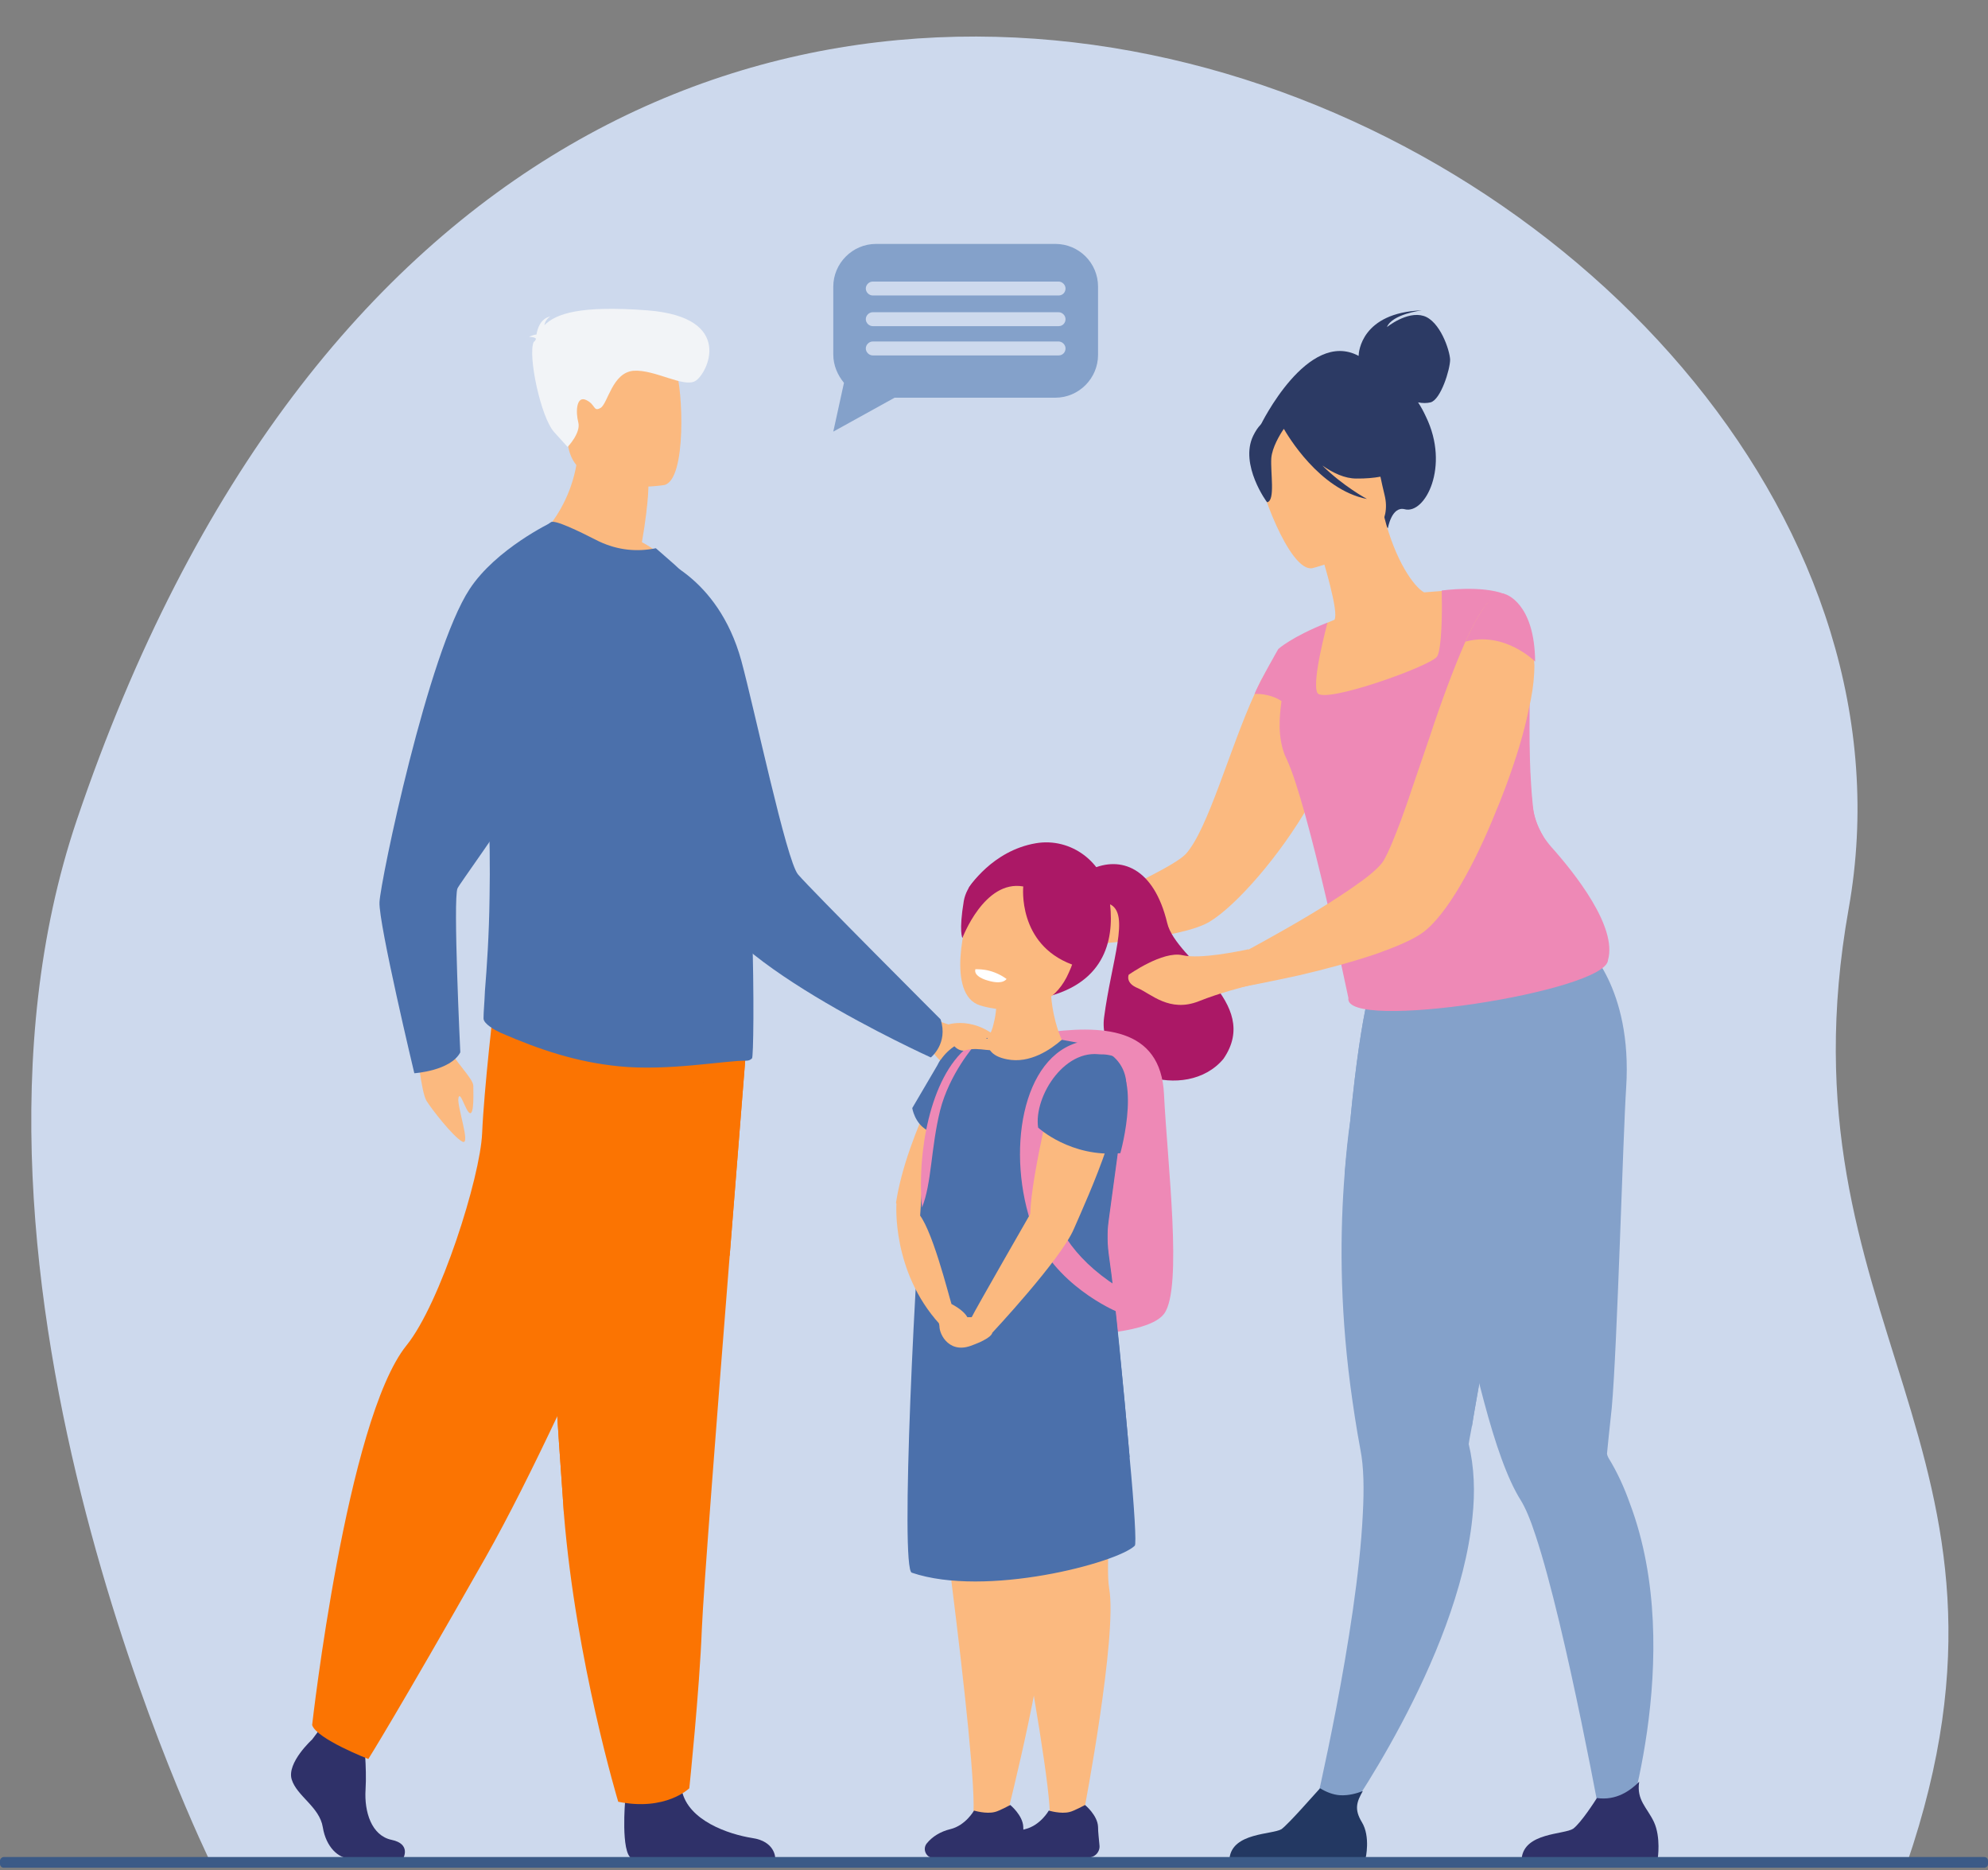<?xml version="1.0" encoding="utf-8"?>
<!-- Generator: Adobe Illustrator 26.3.1, SVG Export Plug-In . SVG Version: 6.00 Build 0)  -->
<svg version="1.1" id="Layer_1" xmlns="http://www.w3.org/2000/svg" xmlns:xlink="http://www.w3.org/1999/xlink" x="0px" y="0px"
	 viewBox="0 0 428 402.5" style="enable-background:new 0 0 428 402.5;" xml:space="preserve">
<rect x="0" y="0" width="428" height="402.5" fill="#808080" stroke="none"/>
<style type="text/css">
	.st0{fill:#CDD9ED;}
	.st1{fill:#FBB97F;}
	.st2{fill:#2C3A64;}
	.st3{fill:#FFB27D;}
	.st4{fill:#84A1CA;}
	.st5{fill:#AB1866;}
	.st6{fill:#EE89B6;}
	.st7{fill:#2F3169;}
	.st8{fill:#233862;}
	.st9{fill:#4B70AB;}
	.st10{fill:#FFFFFF;}
	.st11{fill:#FB7402;}
	.st12{fill:#F2F4F7;}
	.st13{fill:#3B5A87;}
</style>
<path class="st0" d="M45.4,401c0,0-62.1-126-28.9-224.4C117.1-120.8,427,33.1,398,195.6c-15.9,89.3,43.2,116.1,12.5,205.6L45.4,401
	L45.4,401z"/>
<g>
	<path class="st1" d="M199.7,219l4.5,1.5c0,0,7.2-2.4,13.5,6c0,0,2,3.1-0.5,5.5c-2.2,2.2-2.7-3-7-2c-4.3,1-7.2-0.6-9.1-3.2L198,225
		L199.7,219z"/>
	<g>
		<path class="st2" d="M292.5,76.6c0-0.8,0.6-9.3,13.6-9.8c0,0-6.4,0.8-7.5,3.6c0,0,4.3-3.5,7.9-2.4c3.5,1.1,5.6,7.3,5.7,9.4
			c0,2.1-2,8.6-4.2,9.2c-0.8,0.2-1.8,0.2-2.7,0c0.6,0.9,1.2,2,1.7,3.1c5.2,10.7-0.2,21.1-4.6,19.9c-2.8-0.7-3.6,4.1-3.6,4.1
			l-27.4-22.2C271.4,91.5,281.5,70.7,292.5,76.6L292.5,76.6z"/>
		<path class="st3" d="M225.3,198.6c0,0-5.4-1.1-6.7,0s-7.1,7-5.9,9c1.3,2,7.3-1.6,8.5-2c1.2-0.3,4.8-1.7,4.8-1.7
			S225.3,198.6,225.3,198.6z"/>
		<path class="st4" d="M282.9,390.2l5.8,2.2c0,0,25.2-35,28.3-65.8c0.6-5.5,0.4-10.8-0.8-15.8c0,0,0.2-1.4,0.7-3.9
			c0.2-1.2,0.4-2.6,0.7-4.2c0.8-4.7,2-11.1,3.2-18.5c3-16.9,6.8-38.4,9.8-54.2l-1.6-0.5l-16.9-5.5l-3.5-11.1l-12.6-3.3
			c0,0-2.8,5.5-5.3,31.6c-0.5,3.4-0.9,7.2-1.2,11.3c-1,12.5-1.1,27.9,1.2,45.6c0.6,4.5,1.3,9.2,2.2,14c0.7,3.5,0.8,8.3,0.5,13.8
			C292.2,351.1,282.9,390.3,282.9,390.2L282.9,390.2z"/>
		<path class="st4" d="M289.5,252.5l27.4,54.5c0.2-1.2,0.4-2.6,0.7-4.2c0.8-4.7,2-11.1,3.2-18.5c3-16.9,6.8-38.4,9.8-54.2l-1.6-0.5
			l-16.9-5.5l-3.5-11.1l-12.6-3.3c0,0-2.8,5.5-5.3,31.6C290.3,244.7,289.9,248.5,289.5,252.5L289.5,252.5z"/>
		<path class="st4" d="M301.6,216.7l0.6-5.4c10.6,2.8,39-7.9,39-7.9s10.3,9,8.9,30.7c-0.7,10.6-1.9,55.6-3.1,68.9
			c-0.5,4.8-0.9,8.3-1,9.6l0,0c-0.1,0.4,0.1,0.8,0.3,1.2c1.9,3.1,3.4,6.4,4.6,9.8c12.4,32.9-1.9,73.4-1.9,73.4l-3.7-1.5
			c0,0-8.1-45.1-14.7-65c-1.1-3.4-2.2-6-3.2-7.6c-2.9-4.6-5.5-12.2-7.9-21.2c-4.6-17-8.2-39.1-10.7-56.2
			C308.6,245.5,301.6,216.7,301.6,216.7L301.6,216.7z"/>
		<path class="st1" d="M225.3,198.6l0.8,5.3c0,0,0.3,0,1,0c1.9-0.1,6.6-0.4,12-1c8-0.8,17.5-2.2,21.3-4.5
			c5.8-3.5,15.2-14.3,21.4-25.1c0.2-0.3,0.3-0.5,0.4-0.8c3.2-5.7,5.5-11.4,5.6-15.9c0.1-2.8-0.2-5.2-0.7-7.2c-0.7-2.7-2-4.9-3.3-6.5
			c-0.2-0.3-0.3-0.5-0.6-0.7c-2.1-2.5-4.2-3.6-4.2-3.6c-1.1-0.4-2.2,0.1-3.4,1.4v0c-1,1-2,2.5-3,4.5c0,0-0.1,0.1-0.1,0.1
			c-0.2,0.4-0.4,0.8-0.7,1.3c-0.1,0.1-0.1,0.2-0.2,0.3c-0.5,1-1,2.1-1.5,3.2c-5.4,11.8-10,29.1-14.8,34.4
			c-2.1,2.3-12.6,7.3-20.2,10.7C229.7,196.8,225.3,198.6,225.3,198.6L225.3,198.6z"/>
		<path class="st5" d="M234.9,187.1c6.3-2.9,13.5-0.5,16.4,11.6c1.9,8,20.5,17,12.1,29.2c-8,9.6-27.3,3.3-25.7-8.9
			c1.6-12.2,5.7-22.4,1.2-24.4C233.5,192.2,234.9,187.1,234.9,187.1L234.9,187.1z"/>
		<path class="st6" d="M224,222.4c13.2-1.9,25.9-1.4,26.6,13.1c0.7,14.6,4.1,41.9,0,47.3c-4.1,5.4-25.8,4.6-25.8,4.6
			C210.4,262.8,224,222.4,224,222.4z"/>
		<path class="st1" d="M281.3,150.7c3.3,1.6,7.4,2.6,12.2,2.9c18.3,1,22.4-15,23.2-25.6c-2.6-1-4.9-0.9-6.3-0.8
			c-1.3,0.1-2.6,0.2-3.8,0.3c-2.2-1.2-6.2-6.8-8.6-16.3l-0.8,0.4l-13.2,6.2c0,0,1.4,4.3,2.4,8.4c0.8,3.2,1.4,6.3,0.9,7.2
			c-1,0.4-1.7,0.7-1.7,0.7l0,0C285.7,134.3,282.8,141.6,281.3,150.7L281.3,150.7z"/>
		<path class="st1" d="M284.1,117.7c0,0,1.4,4.3,2.4,8.4c7.7-2.1,10-10.3,10.7-14.6C297.3,111.5,284.1,117.7,284.1,117.7z"/>
		<path class="st1" d="M282.5,122.3c0,0,18.4-4.3,15.6-15.7c-2.8-11.4-2.4-19.7-14.3-17.5c-11.9,2.2-13.1,7.2-13.1,11.2
			C270.8,104.4,277.6,123.1,282.5,122.3L282.5,122.3z"/>
		<path class="st2" d="M269.8,93.8c2-4.1,4.3-3.9,5.8-3.2c8.7-8,17.1-1.5,17.1-1.5c3.3,7.9,10.3,11.1,10.3,11.1s-2.8,2.9-11,2.8
			c-2.5,0-5-1.2-7.3-2.8c4.4,4.4,9.6,7.2,9.6,7.2c-10.3-2-17.2-13.9-17.9-15.1c-0.9,1.3-2.5,4-2.7,6.3c-0.2,3.1,0.9,9.2-0.9,9.5
			C272.8,108.2,266.8,100,269.8,93.8z"/>
		<path class="st6" d="M270.1,149.4c0.7-2,5.1-9.7,5.1-9.7l0,0c0,0,2.8-2.6,10.6-5.7l0,0c-0.1,0.5-3.4,12.5-2.2,15.1
			c1.2,2.6,24.6-5.8,25.8-7.8c1-1.6,1.1-9.7,1-12.9c0-0.8,0-1.3,0-1.3s8.7-1.2,13.6,0.8c0,0-1.9,4.2-2.6,8.8
			c-0.1,0.4-0.1,0.9-0.2,1.3c-0.1,0.9-0.1,1.9-0.1,2.8c0.1,1.2,0.7,2.3,1.7,3.3c0.9,1,2.1,1.9,3.5,2.9c0.9,0.7,1.9,1.3,2.9,2.1l0,0
			c0.1,5.5-0.3,14.4,0.7,24c0.2,2.4,1.1,4.8,2.3,6.8c0.5,0.8,1.1,1.6,1.7,2.3c5.2,5.8,14.3,17.3,12.3,24.4
			c-0.2,6.8-57.1,15.6-55.9,8.2c0,0-8.6-41.3-13.2-51.2c-0.2-0.4-0.3-0.7-0.5-1.1c-1.5-3.9-1.2-8-0.7-11.6
			C273.4,149.2,270.1,149.3,270.1,149.4L270.1,149.4z"/>
		<path class="st6" d="M305.7,201.2c11.2-0.1,20.8-11.8,26.6-21.1c-1.3-2.1-2.1-4.4-2.3-6.8c-1-9.6-0.6-18.5-0.7-24l0,0
			c-1-0.7-2-1.4-2.9-2.1c-1.4-1-2.6-2-3.5-2.9C313.7,159.8,290.5,201.3,305.7,201.2z"/>
		<path class="st1" d="M263.2,207.3l1.5,5.6c0,0,1.9-0.3,5-0.9c0.9-0.2,1.5-0.3,1.5-0.3c2.5-0.5,5.4-1.1,8.6-1.8h0
			c5.5-1.3,11.6-2.9,16.8-4.7c3.6-1.3,6.8-2.6,9-4c0.2-0.1,0.4-0.3,0.6-0.4c5.2-3.7,11.3-14.7,16-26.5c0.7-1.6,1.3-3.3,1.9-4.8
			c2.2-5.9,4-11.7,5-16.7c0.7-3,1.1-5.7,1.2-8c0-0.8,0.1-1.5,0-2.2c-0.1-12.8-6.4-14.5-6.4-14.5c-0.1,0-0.3-0.1-0.4-0.1
			c-1.1-0.2-2.2,0.6-3.4,2c-1.5,1.8-3.1,4.8-4.7,8.3c-2.5,5.7-5.2,13-7.6,20.3c-1.4,4-2.7,8-4,11.7c-0.7,2.2-1.5,4.3-2.2,6.3
			c-1.4,3.7-2.6,6.7-3.7,8.6c-0.7,1.2-2.7,3-5.4,4.9c-4.7,3.4-11.5,7.5-17.4,10.8c-2.5,1.4-4.8,2.7-6.7,3.7
			C265.3,206.2,263.2,207.3,263.2,207.3L263.2,207.3z"/>
		<path class="st6" d="M315.5,138.1c8.5-2.3,15,4.3,15,4.3c-0.1-12.7-6.4-14.5-6.4-14.5C321.5,126.9,318.6,131.3,315.5,138.1
			L315.5,138.1z"/>
		<path class="st7" d="M327.6,400h29.3c0,0,0.7-4.5-0.8-7.8c-1.5-3.2-3.8-4.7-3.2-8.7c-1.9,1.9-4.9,4.1-9.1,3.5
			c-0.5,0.8-3.4,5.3-5.1,6.6C336.7,394.9,328.2,394.4,327.6,400L327.6,400z"/>
		<path class="st8" d="M264.7,400H294c0,0,1.1-4.7-0.8-7.8c-1.7-2.8-1.1-4.4,0.2-6.7c-1.3,0.5-3,1-4.9,0.9c-1.5-0.1-3-0.7-4.3-1.5
			c-1.3,1.4-6.6,7.5-8.3,8.8C273.9,394.9,265.3,394.4,264.7,400L264.7,400z"/>
	</g>
	<g>
		<path class="st1" d="M199.1,297.2c0,0,11.8,83.6,10.4,94l7.4-0.9c0,0,9.3-36.5,8.2-46.7s9.2-52.3-0.3-56
			C215.3,283.8,199.1,297.2,199.1,297.2L199.1,297.2z"/>
		<path class="st1" d="M209.9,297.3c0,0,16.8,83.7,16.1,94.1l7.4-1.7c0,0,7.2-37.6,5.4-47.8c-1.7-10.1,6-52.8-3.8-55.9
			C225.2,282.9,209.9,297.3,209.9,297.3L209.9,297.3z"/>
		<path class="st7" d="M209.7,389.7c0,0-1.8,3.2-5.1,4c-2.1,0.5-3.9,1.6-5.1,3.1c-1,1.3,0,3.2,1.6,3.1l17.1-0.1
			c1.5,0,2.6-1.3,2.4-2.7c-0.1-1.3-0.3-2.7-0.3-3.9c-0.1-2.5-2.8-4.7-2.8-4.7s-2.4,1.3-3.3,1.5C212.3,390.5,209.7,389.7,209.7,389.7
			L209.7,389.7z"/>
		<path class="st7" d="M225.8,389.7c0,0-1.8,3.2-5.1,4c-2.1,0.5-3.9,1.6-5.1,3.1c-1,1.3,0,3.2,1.6,3.1l17.1-0.1
			c1.5,0,2.6-1.3,2.4-2.7c-0.1-1.3-0.3-2.7-0.3-3.9c-0.1-2.5-2.8-4.7-2.8-4.7s-2.4,1.3-3.3,1.5C228.4,390.5,225.8,389.7,225.8,389.7
			L225.8,389.7z"/>
		<path class="st1" d="M206.4,224.7c0,0-11.2,18.9-13.5,34.2c0,0,5.4,7.3,7.7,2.2C202.8,256,218.7,228.4,206.4,224.7z"/>
		<path class="st5" d="M208.5,191.2c0.1-0.2,5.1-8.1,14.5-9.7c7.6-1.3,14.7,4.1,15.8,11.7c1.2,7.6,0,17.5-12.5,21.1
			C226.4,214.3,208.5,191.2,208.5,191.2z"/>
		<path class="st1" d="M210.8,225.3l14.1,8.4l3.7-9.9c0,0-1.8-3.6-2.3-9.4c-0.2-2.4-0.2-5.3,0.2-8.3l-12.3,5.3c0,0,0.2,1.1,0.3,2.7
			c0.1,1.8,0,4.1-0.6,6.3C213.5,222.3,212.5,224.1,210.8,225.3L210.8,225.3z"/>
		<path class="st9" d="M243.2,313.7c-1.3-15.1-3.3-34.9-4.5-43c-0.4-2.7-0.4-5.4-0.1-8.1l2.9-21.4l0.9-6.7c0.5-3.5-1.5-7-4.8-8.4
			c-3-1.3-5.2-1.6-9-2.3c-2.4,2.1-6.9,5.2-11.8,4.2c-3.6-0.7-4.4-2.5-4.2-4.6c-0.9,0.1-1.8,0-2.6,0.1c-3.1,0.4-5.7,2.1-7.4,4.5l0,0
			l-0.1,0.1c-0.3,0.4-0.5,0.8-0.7,1.2l-5.4,9.2c0,0,0.5,3.2,3.1,4.7c-2.6,29-5.7,94.5-3.2,95.3c15.9,5.4,44.2-2.1,48-5.8
			C244.7,332.5,244.2,324.3,243.2,313.7L243.2,313.7z"/>
		<path class="st6" d="M208.4,225.3c-8.3,6.6-11,23.3-9.9,34.6c2.1-5.2,1.9-12.8,3.9-20.9c2-7.9,7.4-14,7.4-14
			C209.6,225,208.4,225.3,208.4,225.3L208.4,225.3z"/>
		<path class="st1" d="M214,220.4c6.8,0.2,12.3-6.1,12.3-6.1l-11.7-0.3C214.7,215.8,214.7,218.2,214,220.4z"/>
		<path class="st1" d="M211,216.4c0,0,13.2,4.4,18.6-6c5.7-11.2,0.8-20-3.8-20.9c-9-1.7-14.6,1.4-16.4,5
			C207.6,198.1,203.7,214.1,211,216.4z"/>
		<path class="st10" d="M216.7,210.7c0,0-0.7,1.4-4.2,0.3c0,0-3-0.8-2.5-2.4C210.1,208.7,213.2,208.2,216.7,210.7L216.7,210.7z"/>
		<path class="st9" d="M243.2,313.7c-0.4-0.5-27.2-31.7-28.2-48.4c-1-16.8,13.5-29,13.5-29c5.7-0.4,10,1.5,13.1,4.9l-2.9,21.4
			c-0.4,2.7-0.3,5.4,0.1,8.1C240,278.8,241.9,298.6,243.2,313.7L243.2,313.7z"/>
		<path class="st6" d="M232.7,224.2c-12.8,3-16.2,24.1-10.3,40.3c4.4,12,17.8,17.7,17.8,17.7c1.5-1.6,0.3-5.3,0.3-5.3
			c-19.7-12.6-16.4-30.3-11.8-39.3s5.5-12.3,12.2-9.9C240,223.9,232.7,224.2,232.7,224.2L232.7,224.2z"/>
		<path class="st5" d="M220.3,190.8c0,0-1.3,12.4,10.5,16.8c4.7,1.7,7.1-17.2-2.7-21c-9.8-3.8-19.4,0.7-20.6,7.3
			c-1.1,6.6-0.3,8-0.3,8S211.9,189.3,220.3,190.8L220.3,190.8z"/>
		<path class="st1" d="M227.4,231.4c0,0-5.4,21.4-5.6,29.9c0,0-11.9,20.7-12.6,22.2c-0.7,1.5,4.3,3.5,4.3,3.5s14.9-15.9,17.7-22.5
			c2.9-6.7,13-28.4,9-34.8C236.2,223.1,227.4,231.4,227.4,231.4L227.4,231.4z"/>
		<path class="st1" d="M193,259c0,0-1.1,14.6,9.3,26c0,0,2.8-3.4,2.5-4.5c-0.4-1.1-4.4-17.3-7.4-19.6C194.4,258.7,192.9,259,193,259
			L193,259z"/>
		<path class="st1" d="M209.3,283.5c0,0-6.6-0.1-7,1.5c-0.4,1.6,1.7,6.4,6.6,4.7c4.8-1.7,4.7-2.8,4.7-2.8L209.3,283.5L209.3,283.5z"
			/>
		<path class="st1" d="M204.7,280.6c0,0,5.3,2.5,3.5,5.1c-1.8,2.6-5.4,1.1-6-0.6C201.7,283.3,204.7,280.5,204.7,280.6L204.7,280.6z"
			/>
		<path class="st9" d="M223.5,242.7c0,0,7,6.5,17.7,5.5c0,0,5.3-18.7-3.2-21C229.6,224.8,222.5,235.9,223.5,242.7L223.5,242.7z"/>
	</g>
	<g>
		<path class="st9" d="M140.8,119.7c0,0,16.1,25.1,11,70.9c-1.6,14.3,48.6,37,48.6,37s3.8-3,2.1-8.2c0,0-27.8-27.8-30.7-31.2
			c-2.5-3-9.3-35.3-12.2-46C154.5,123.7,140.8,119.7,140.8,119.7L140.8,119.7z"/>
		<g>
			<path class="st7" d="M67.2,374.4c0,0-5.5,5-4.4,8.6c1.1,3.6,6,5.9,6.7,10.3c0.7,4.3,3.4,6.7,5.8,6.7h11.5c0,0,1.8-3.1-2.5-4
				c-4.3-0.9-5.9-6-5.6-10.8c0.3-4.8-0.4-11.1-0.4-11.1L69,372L67.2,374.4L67.2,374.4z"/>
			<path class="st7" d="M134.6,387.4c0,0-1,11.4,1.4,12.6l30.9-0.1c0,0,0-3.6-5-4.3c-5-0.8-13.7-3.7-15.1-10.2
				C145.3,378.9,134.6,387.4,134.6,387.4z"/>
			<path class="st11" d="M160.6,226.2c0,0-1.6,20-3.5,44c-2.6,32.7-5.7,72.8-6,80.4c-0.5,13.2-2.7,34.3-2.7,34.3s-5.1,5-15.3,2.9
				c0,0-9.1-30.1-11.7-62c0-0.5-0.1-1.1-0.1-1.6c-2.4-32.5-6.2-100.8-6.2-100.8L160.6,226.2L160.6,226.2z"/>
			<path class="st11" d="M160.6,226.2c0,0-1.6,20-3.5,44l-35.7,55.6c0-0.5-0.1-1.1-0.1-1.6c-2.4-32.5-6.2-100.8-6.2-100.8
				S160.6,226.2,160.6,226.2z"/>
			<path class="st11" d="M153.2,228.6c0,0-29.3,72.4-48.6,106.5c-19.3,34-25.3,43.5-25.3,43.5s-11.1-4.3-12.1-7.3
				c0,0,7.4-65.7,20.3-81.7c7.3-9,15.9-36.2,16.3-45.7c0.4-9.5,2.6-28.3,2.6-28.3S153.2,228.6,153.2,228.6z"/>
		</g>
		<path class="st1" d="M114.6,116.9c0,0,19.9,9.6,31.3,6c0,0-2.8-3.6-7.7-6.2c0.4-2.3,0.7-4.3,0.9-6c0.5-3.9,0.5-6.1,0.5-6.1l-7.7-6
			l-7.3-5.8C125.2,109.1,114.6,116.9,114.6,116.9z"/>
		<path class="st9" d="M161.9,227.8c-0.3,0.3-0.7,0.5-1.2,0.5c-4.3-0.1-16.9,2.3-27.5,1.2c-9-0.9-16.9-3.5-25.4-7.2
			c-1.1-0.5-3.7-1.9-3.7-3.1c0-1.4,0.2-3.3,0.3-5.9c0.4-4.9,0.9-12,1-20.3c0.1-6.2,0.1-13.1-0.4-20.4c0-0.5-0.1-1-0.1-1.5
			c-0.1-2.7-0.2-5.4-0.2-8c0-8.5,0.6-16.6,1.8-23.8c2.2-12.6,6.2-22.5,12.1-26.9c0.8-0.6,5.8,1.8,10.3,4.1c4.2,2,8.4,2.3,12.3,1.5
			l4,3.5c4.8,4.4,10.1,10.4,12.4,19.5c1.9,7.7,3.1,21.7,3.7,36.2c0.3,6.6,0.5,13.2,0.6,19.5v0.2c0,0.7,0,1.3,0,2
			C162.4,214.8,162.2,227.6,161.9,227.8L161.9,227.8z"/>
		<path class="st1" d="M124.4,99.1c0,0,5,9.1,14.6,11.7c0.5-3.9,0.5-6.1,0.5-6.1l-7.7-6L124.4,99.1L124.4,99.1z"/>
		<path class="st1" d="M143,104.4c0,0-18.9,3.1-20.7-8.5s-5.4-19.1,6.6-21.6c12-2.5,15.1,1.6,16.6,5.4S147.9,103.3,143,104.4z"/>
		<path class="st12" d="M115.4,72.9c-0.2-0.2-0.6-0.4-1.5-0.4c0,0,0.7-0.4,1.6-0.5c0.2-1.2,0.8-3.4,3-3.9c0,0-1.1,0.6-1.3,1.9
			c2.5-2.5,7.7-4.3,22.2-3.2c19.1,1.5,12.8,13.8,10.3,15.2c-2.5,1.5-8.7-2.5-13.3-2.2c-4.6,0.4-5.5,7-7.1,8c-1.6,0.9-1-0.7-3.1-1.7
			c-2.1-1-2.3,2.5-1.7,4.8c0.6,2.3-2.3,5.3-2.3,5.3l-2.9-3.2c-2.9-3.2-5.7-16.6-4.4-19.4C115.2,73.4,115.3,73.2,115.4,72.9
			L115.4,72.9z"/>
		<path class="st1" d="M206.3,221.4c0,0,2.4-1.1,3.9,0.5c1.5,1.6,4.8,2.6,4.5,3.4c-0.6,1.7-3.7-0.2-7,0.8
			C206.5,226.5,203,224.3,206.3,221.4z"/>
		<path class="st9" d="M105.5,193c0.1-6.2,0.1-13.1-0.4-20.4c0-0.5-0.1-1-0.1-1.5c1.8-8.9,4.5-16.8,8.5-17.1
			C113.5,154.1,125.5,172.9,105.5,193L105.5,193z"/>
		<path class="st1" d="M89.7,225.4c0,0,1,9.7,2.1,11.5c1.1,1.8,5.7,7.7,7.7,8.8c2,1.1-1.2-7.7-0.8-9.4s1.6,3.1,2.5,3.3
			c0.9,0.1,0.7-4.3,0.7-5.9c0-1.6-4.3-5.5-5.7-8.9C94.6,221.4,89.7,225.4,89.7,225.4z"/>
		<path class="st9" d="M118.8,112.4c0,0-12,5.7-17.7,14.4c-8.9,13.5-19.2,62.8-19.4,67.4c-0.2,4.6,7.5,36.8,7.5,36.8
			s7.8-0.5,9.9-4.5c0,0-1.6-33.1-0.6-35.3c1-2.1,32.7-44.4,29.1-53.5S118.8,112.4,118.8,112.4L118.8,112.4z"/>
	</g>
	<path class="st1" d="M245,212.7c2.8,1.2,6.8,5.3,13.1,2.8c4.5-1.8,9.3-3,11.6-3.6c0.9-0.2,1.5-0.3,1.5-0.3l-2.5-7.3
		c0,0-0.1,0-0.3,0.1c-1.6,0.3-9.9,2.1-13.8,1.2c-4.3-1-11.6,4.2-11.6,4.2S242.2,211.6,245,212.7L245,212.7z"/>
</g>
<path class="st13" d="M0.8,399.7h426.4c0.5,0,0.8,0.4,0.8,0.8v0.7c0,0.5-0.4,0.8-0.8,0.8H0.8c-0.5,0-0.8-0.4-0.8-0.8v-0.7
	C0,400.1,0.4,399.7,0.8,399.7z"/>
<g>
	<path class="st4" d="M227.2,52.5h-38.6c-5.1,0-9.2,4.2-9.2,9.2v14.6c0,2.3,0.9,4.4,2.3,6.1l-2.3,10.5l13.2-7.3h34.6
		c5.1,0,9.2-4.2,9.2-9.2V61.7C236.4,56.6,232.3,52.5,227.2,52.5L227.2,52.5z"/>
	<path class="st0" d="M227.9,63.6h-40c-0.8,0-1.5-0.7-1.5-1.5l0,0c0-0.8,0.7-1.5,1.5-1.5h40c0.8,0,1.5,0.7,1.5,1.5l0,0
		C229.4,62.9,228.8,63.6,227.9,63.6z"/>
	<path class="st0" d="M227.9,70.2h-40c-0.8,0-1.5-0.7-1.5-1.5l0,0c0-0.8,0.7-1.5,1.5-1.5h40c0.8,0,1.5,0.7,1.5,1.5l0,0
		C229.4,69.5,228.8,70.2,227.9,70.2z"/>
	<path class="st0" d="M227.9,76.5h-40c-0.8,0-1.5-0.7-1.5-1.5l0,0c0-0.8,0.7-1.5,1.5-1.5h40c0.8,0,1.5,0.7,1.5,1.5l0,0
		C229.4,75.8,228.8,76.5,227.9,76.5z"/>
</g>
</svg>
